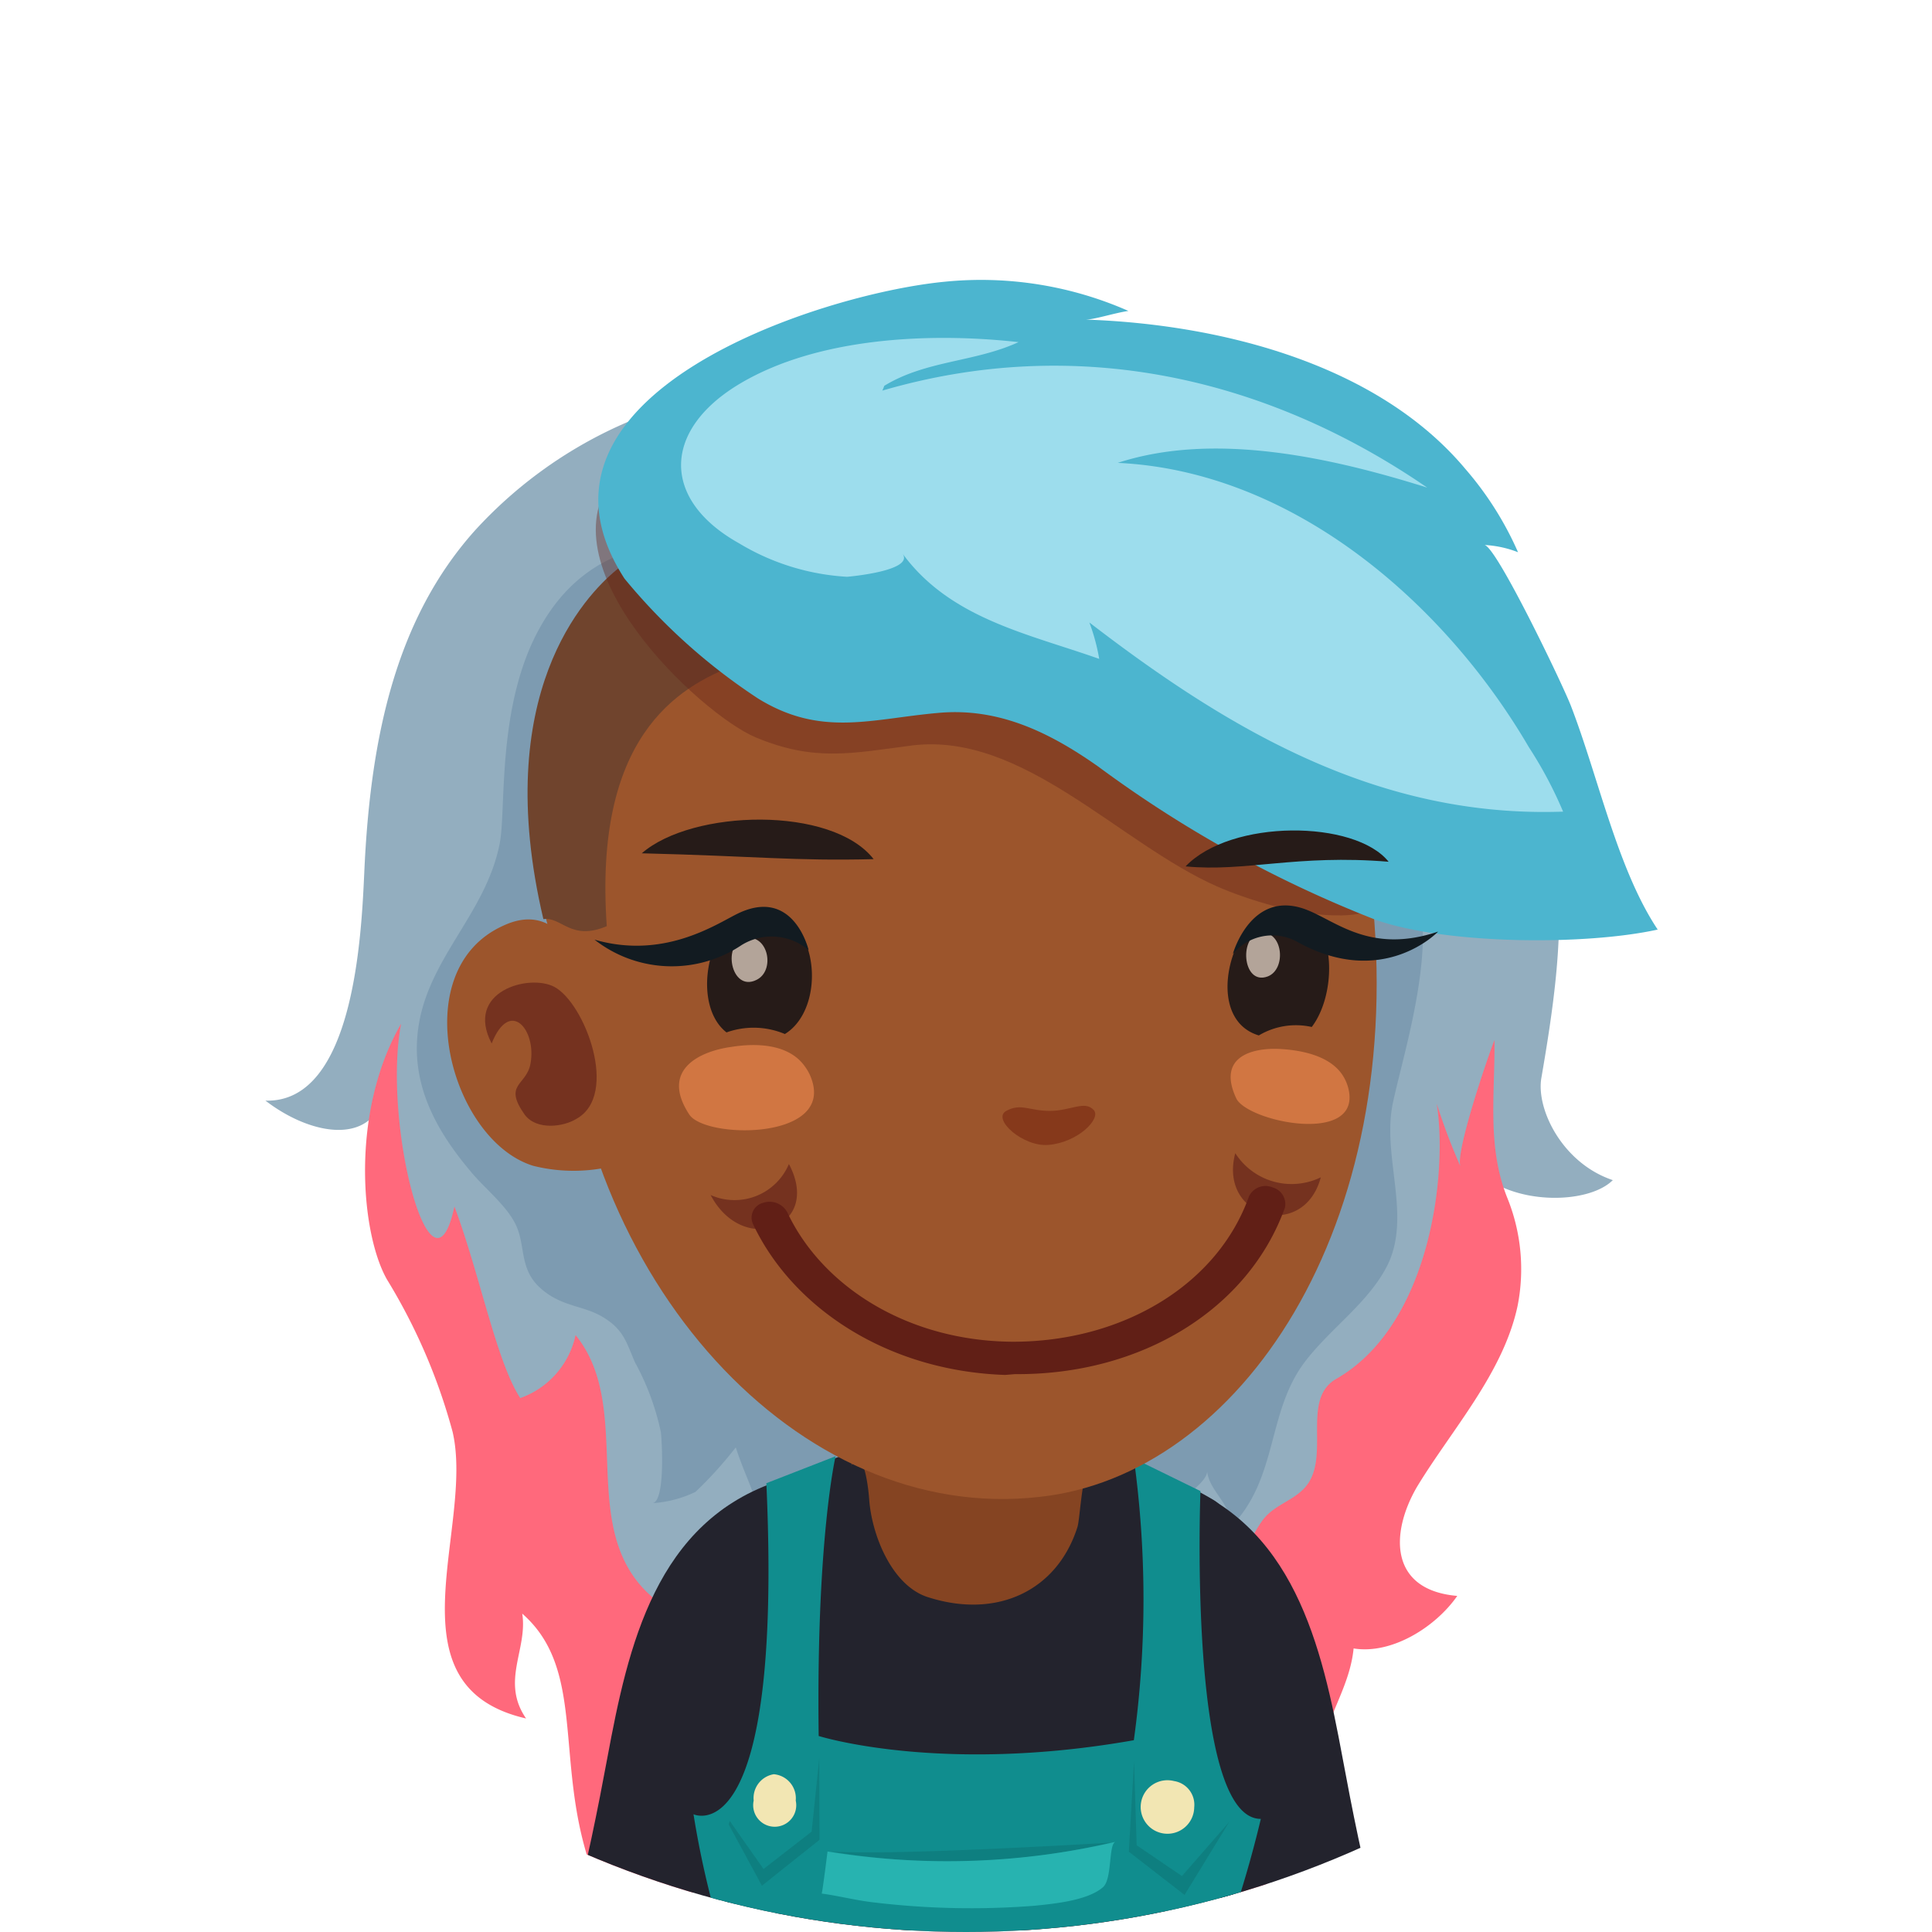 <svg xmlns="http://www.w3.org/2000/svg" xmlns:xlink="http://www.w3.org/1999/xlink" viewBox="0 0 96 96"><defs><style>.cls-1{fill:none;}.cls-2{clip-path:url(#clip-path);}.cls-3{fill:#fff;}.cls-4{fill:#93aebf;}.cls-5{fill:#ff697c;}.cls-6{fill:#00315e;opacity:0.15;}.cls-7{fill:#23232d;}.cls-8{fill:#108d8e;}.cls-9{opacity:0.1;}.cls-10{fill:#27b3b0;}.cls-11{fill:#f2e6b3;}.cls-12{fill:#854422;}.cls-13{fill:#9c552c;}.cls-14{fill:#70442d;}.cls-15,.cls-16{fill:#66241b;}.cls-15,.cls-22{opacity:0.7;}.cls-16,.cls-21{opacity:0.4;}.cls-17{fill:#4cb5cf;}.cls-18{fill:#9ddded;}.cls-19{fill:#d17642;}.cls-20{fill:#261b18;}.cls-21{fill:#661004;}.cls-22{fill:#f0ded1;}.cls-23{fill:#121b21;}.cls-24{fill:#611f16;}</style><clipPath id="clip-path"><circle class="cls-1" cx="48" cy="48" r="48"/></clipPath></defs><g id="Layer_2" data-name="Layer 2"><g id="Layer_4" data-name="Layer 4"><g class="cls-2"><rect class="cls-3" width="96" height="96"/><path class="cls-4" d="M76.59,53.56c1.21-7,1.77-12.8-2.37-17.84-.37-.45-1.73-1.2-2.06-1.68C65.39,24.16,50.73,19.2,39.27,19.2a22,22,0,0,0-15.68,7.17c-3.87,4.33-5.19,10.14-5.49,17-.14,3-.49,11.45-4.91,11.32,2.16,1.66,5,2.2,5.81,0,0,11.21,13.45,29.39,18.42,32.38a18.36,18.36,0,0,0,11.21,2.41A21.77,21.77,0,0,0,66.32,76.81c1.44-3.17,2.81-6.37,4-9.64,1.07-2.92,1.28-6.51,3-9.1,1.71,1.84,5.58,1.81,6.82.57C77.65,57.81,76.32,55.13,76.59,53.56Z"/><path class="cls-5" d="M61.57,95.45a18.86,18.86,0,0,0,4.16-8.8c.38-1.63,1.36-3,1.53-4.74,1.91.31,4.09-1.08,5.15-2.61-3.38-.29-3.34-3.12-2-5.42,1.72-2.84,4.29-5.65,5-9a9.42,9.42,0,0,0-.53-5.4c-1-2.54-.59-5.14-.62-7.8-.3.74-2,5.7-1.68,6.3a30.62,30.62,0,0,1-1.19-3.14c.55,3.44-.3,11-5,13.68-1.83,1.06-.14,4.07-1.66,5.51-.61.59-1.46.79-2,1.52a5.06,5.06,0,0,0-.7,4.59c-2.61,0-2.31-1.9-2.84-3.73.25.85-.94,3.33-1.67,3.8-1.43.91-3.69.21-5.18,0-4.44-.75-7.88-.1-12.17.17a7.29,7.29,0,0,1-5.81-3.16,12.77,12.77,0,0,1-.44,3.12c-6.1-3-2-9.92-5.32-14a4.27,4.27,0,0,1-2.75,3.13c-1.19-1.83-2-6.13-3.27-9.52-1.13,5.3-3.59-4.15-2.65-9.08-2.54,4.4-2,10.43-.7,12.71a28.92,28.92,0,0,1,3.26,7.57c1.1,4.74-3.32,12.64,3.65,14.24-1.27-1.85.09-3.43-.19-5.21,3.79,3.32.81,9.16,4.87,15.65,3.43-.86,5-3.1,6.22-4.79a11.46,11.46,0,0,0,2.21,5H57.08a10.54,10.54,0,0,0,2.22-4.16A11.72,11.72,0,0,0,61.57,95.45Z"/><path class="cls-6" d="M57.26,86A8.47,8.47,0,0,0,59,84.9c3.79-2.88-2.13-5.51-1.61-8.64.21-1.23,2.65-2.44,2.59-3.17.09,1,1.24,1.67,1.19,2.77,2.34-2.41,1.77-5.63,3.63-8.14,1.28-1.71,3.24-3,4.17-4.91,1.16-2.45-.31-5.37.24-8,.64-3,2.88-9.74.23-12.26-1.75-1.65-3.89-.88-5.95-1a19.13,19.13,0,0,1-7.1-2.15c-3.88-2.06-6.92-5.52-10.49-8-4.56-3.22-14.67-7.89-19-.34-2.25,3.88-1.73,9.14-2.07,10.85-.7,3.61-3.77,5.84-4.09,9.56-.23,2.6,1,4.79,2.64,6.73.7.86,1.87,1.75,2.3,2.77s.14,2.13,1.2,3.06S29,64.85,30,65.47s1.13,1.25,1.55,2.22a12.68,12.68,0,0,1,1.29,3.48c.05.44.22,3.37-.4,3.52a5.75,5.75,0,0,0,2.12-.56,19.9,19.9,0,0,0,2-2.21c.4,1.24.87,2.1,1.08,3,.52,2.54-1.12,3.79-1.61,6a5.67,5.67,0,0,0,3,5.85c2.4,1.37,5.77.72,8.42.74C50.48,87.6,54.3,87.35,57.26,86Z"/><path class="cls-7" d="M39.53,80.83l-.78-7.26c-6.17,2-7.54,8.23-8.57,13.77-.47,2.52-1,5.22-1.89,8.65H36C37,90.5,38.53,81.44,39.53,80.83Z"/><path class="cls-7" d="M58.14,73.57l-.78,7.26c1,.61,2.5,9.67,3.53,15.16H68.6c-.9-3.43-1.42-6.13-1.89-8.65C65.68,81.8,64.31,75.6,58.14,73.57Z"/><path class="cls-7" d="M62.44,90.65c.3-2.18-.65-4.14-.75-6.11-.21-4.26.56-8.8-1.38-10-1.77-1.06-3.69-1.75-4.15-2.14-2.95-2.46-9-2.5-16.17.69-.67.3-2.8,1.25-3.53,1.6-3.13,1.49-.35,5.38-1,9-.21,1.07-.63,2.5-.76,3.6-.46,3.74.53,6.63,2.5,8.62h22.7A9,9,0,0,0,62.44,90.65Z"/><path class="cls-8" d="M62.65,90.38c-3.64,0-3-16.29-3-16.29l-3.31-1.62a51.36,51.36,0,0,1,0,14c-9.62,1.7-15.66-.21-15.66-.21-.13-9.76.84-13.9.84-13.9L38.08,73.7c.84,18.57-3.62,16.45-3.62,16.45A46.08,46.08,0,0,0,35.79,96H61A56.79,56.79,0,0,0,62.65,90.38Z"/><path class="cls-9" d="M41.32,92a34.71,34.71,0,0,0,13.85-.44S44.41,92.22,41.32,92Z"/><path class="cls-10" d="M41.12,92s-.25,2-.29,2.09c.88.12,1.7.34,2.59.44a40.49,40.49,0,0,0,7.93.17c1.17-.11,2.72-.29,3.45-.92.48-.4.27-2.16.63-2.26A36.85,36.85,0,0,1,41.12,92Z"/><path class="cls-11" d="M38.45,88.16a1.2,1.2,0,0,0-1,1.31,1.07,1.07,0,1,0,2.09,0A1.2,1.2,0,0,0,38.45,88.16Z"/><path class="cls-11" d="M58.34,88.5a1.33,1.33,0,1,0,1,1.3A1.19,1.19,0,0,0,58.34,88.5Z"/><polygon class="cls-9" points="40.33 91.01 37.94 92.87 36.26 90.48 36.21 90.66 37.86 93.7 40.72 91.42 40.71 87.36 40.33 91.01"/><polygon class="cls-9" points="56.48 91.69 56.35 87.51 56.09 92.01 58.86 94.16 61.08 90.53 58.73 93.22 56.48 91.69"/><path class="cls-12" d="M48.49,65.9a4.6,4.6,0,0,0-5.62,2.63c-.56,1.32-.54,4-.59,5.55a6,6,0,0,0,11.66,2.68A8,8,0,0,0,48.49,65.9Z"/><path class="cls-7" d="M53.54,75.87c-1,3.17-4,4.61-7.47,3.48-1.76-.59-2.75-3.07-2.88-4.84-.09-1.22-.49-3.39-1.23-.73a6.49,6.49,0,0,0,2,6.48c3.71,3,9.91,1.23,10.73-2.92a10.14,10.14,0,0,0-.18-4.41C53.8,72,53.7,75.33,53.54,75.87Z"/><path class="cls-13" d="M68.15,44.27c-1.68-14.93-9.44-21.86-20.81-21.78-17.06.12-24.46,11-19.41,25.89.69,15.23,11.74,27.37,23.72,26C61.57,73.32,70,61,68.15,44.27Z"/><path class="cls-14" d="M27,45.67c.9-.13,1.37,1.11,3.15.35-.65-9.31,3.43-11.89,6.47-13,2.22-.78.05-1.55-1.61-3.29-1.26-1.32-2.72-2.77-4.38-1.41C29.09,29.59,24.36,34.47,27,45.67Z"/><path class="cls-13" d="M26.5,57.93a8.25,8.25,0,0,0,4,0l.07-.16c.56-1.2-.7-6.87-1-8C28.7,46.86,27.37,44.89,25,46,20.09,48.22,22.38,56.67,26.5,57.93Z"/><path class="cls-15" d="M28.65,55.59c2.13-1.19.41-5.74-1.1-6.55-1.24-.67-4.48.21-3.12,2.81.91-2.28,2.24-.67,1.93,1-.2,1.11-1.38,1-.28,2.55C26.67,56.17,28,56,28.65,55.59Z"/><path class="cls-16" d="M43.6,25.89c1.11.19,2.14.41,3,.58,9.62,1.89,20.61,3.82,23.1,15,1.33,6-6.33,3.85-9.24,2.57-4.87-2.16-9.63-7.67-15.13-7-3,.39-4.86.82-7.78-.4-2.74-1.15-10.74-8.6-6.94-13.07C32.81,21,39.72,25.2,43.6,25.89Z"/><path class="cls-17" d="M37.67,34.71c3.15,1.94,5.63,1,9,.71,3-.26,5.53,1,7.9,2.67a59.57,59.57,0,0,0,13.8,7.62c3.49,1.22,10.36,1.28,14,.48-2-3-2.95-7.59-4.31-11.11-.38-1-3.71-7.95-4.3-8a5.31,5.31,0,0,1,1.67.36,16.27,16.27,0,0,0-2.61-4.13C68.38,18,60.46,16.1,53.94,15.88c.44,0,1.44-.33,2.13-.43A18.16,18.16,0,0,0,46.93,14c-6.28.61-21.76,5.67-15.9,14.75A29.59,29.59,0,0,0,37.67,34.71Z"/><path class="cls-18" d="M50.61,17c-2.17,1-4.59.9-6.67,2.17,0,0-.08.22-.1.24,9.55-2.79,19-.73,27.08,4.82C66.23,22.76,60.38,21.42,55.54,23c8.74.41,16.27,7,20.43,14.13a20.37,20.37,0,0,1,1.7,3.2c-9.13.32-16.52-4-23.54-9.4a9.92,9.92,0,0,1,.49,1.81c-3.56-1.26-7.41-2-9.78-5.24.63.86-2.62,1.15-2.75,1.16A11.66,11.66,0,0,1,36.73,27c-3.91-2.18-3.81-5.66.06-7.95S46.23,16.51,50.61,17Z"/><path class="cls-19" d="M66.81,53.59a2.14,2.14,0,0,1,.23.7c.37,2.58-5.06,1.43-5.61.29-1-2.14.9-2.55,2.28-2.45C64.77,52.2,66.24,52.5,66.81,53.59Z"/><path class="cls-19" d="M40,53a2.34,2.34,0,0,1,.37.76c.84,2.9-5.33,2.82-6.12,1.62-1.47-2.24.55-3.15,2.09-3.36C37.53,51.83,39.19,51.84,40,53Z"/><path class="cls-20" d="M69,42.82c-1.67-2.09-7.83-2.13-10.09.23C61.89,43.34,64.42,42.44,69,42.82Z"/><path class="cls-21" d="M54.35,55.16c.38.43-.8,1.61-2.25,1.73C50.83,57,49.27,55.6,50,55.2s1.14,0,2.17,0S53.9,54.66,54.35,55.16Z"/><path class="cls-20" d="M31.89,42.4c2.51-2.19,9.45-2.37,11.52.29C39.48,42.79,37.57,42.54,31.89,42.4Z"/><path class="cls-20" d="M39,51.38a4,4,0,0,0-2.9-.08c-2.09-1.63-.56-7.13,2.43-6C40.79,46.13,40.93,50.2,39,51.38Z"/><path class="cls-22" d="M37.08,46.61c1.1-.16,1.45,1.62.51,2.08C36.31,49.33,35.84,46.8,37.08,46.61Z"/><path class="cls-20" d="M64.85,45.35c1.6,1,1.47,4.19.33,5.68a3.6,3.6,0,0,0-2.63.42C59.21,50.45,61.85,43.44,64.85,45.35Z"/><path class="cls-22" d="M62.72,46.34c1.05,0,1.19,1.83.27,2.18C61.7,49,61.54,46.38,62.72,46.34Z"/><path class="cls-23" d="M71.46,46.29s-2.73,2.88-7,.51a2.55,2.55,0,0,0-3.2.6s.9-3.25,3.65-2.2C66.4,45.77,68.1,47.42,71.46,46.29Z"/><path class="cls-23" d="M29.54,46.69a6.23,6.23,0,0,0,7.31.27,2.84,2.84,0,0,1,3.33.25s-.75-3.23-3.61-1.77C35.47,46,32.92,47.67,29.54,46.69Z"/><path class="cls-15" d="M39.2,57.84c1.67,3.13-2.27,4.62-3.89,1.54A2.93,2.93,0,0,0,39.2,57.84Z"/><path class="cls-15" d="M61.38,57.3c-.86,3.25,3.41,4.37,4.25,1.2A3.32,3.32,0,0,1,61.38,57.3Z"/><path class="cls-24" d="M49.94,68.32c-5.85-.2-10.55-3.33-12.52-7.49a.76.76,0,0,1,.49-1.06,1,1,0,0,1,1.23.51c1.72,3.62,5.93,6.36,11.19,6.39,5.47,0,10.17-2.84,11.73-7.22A.91.91,0,0,1,63.23,59,.86.86,0,0,1,63.85,60c-1.81,5.05-7.13,8.33-13.42,8.28Z"/></g></g></g></svg>